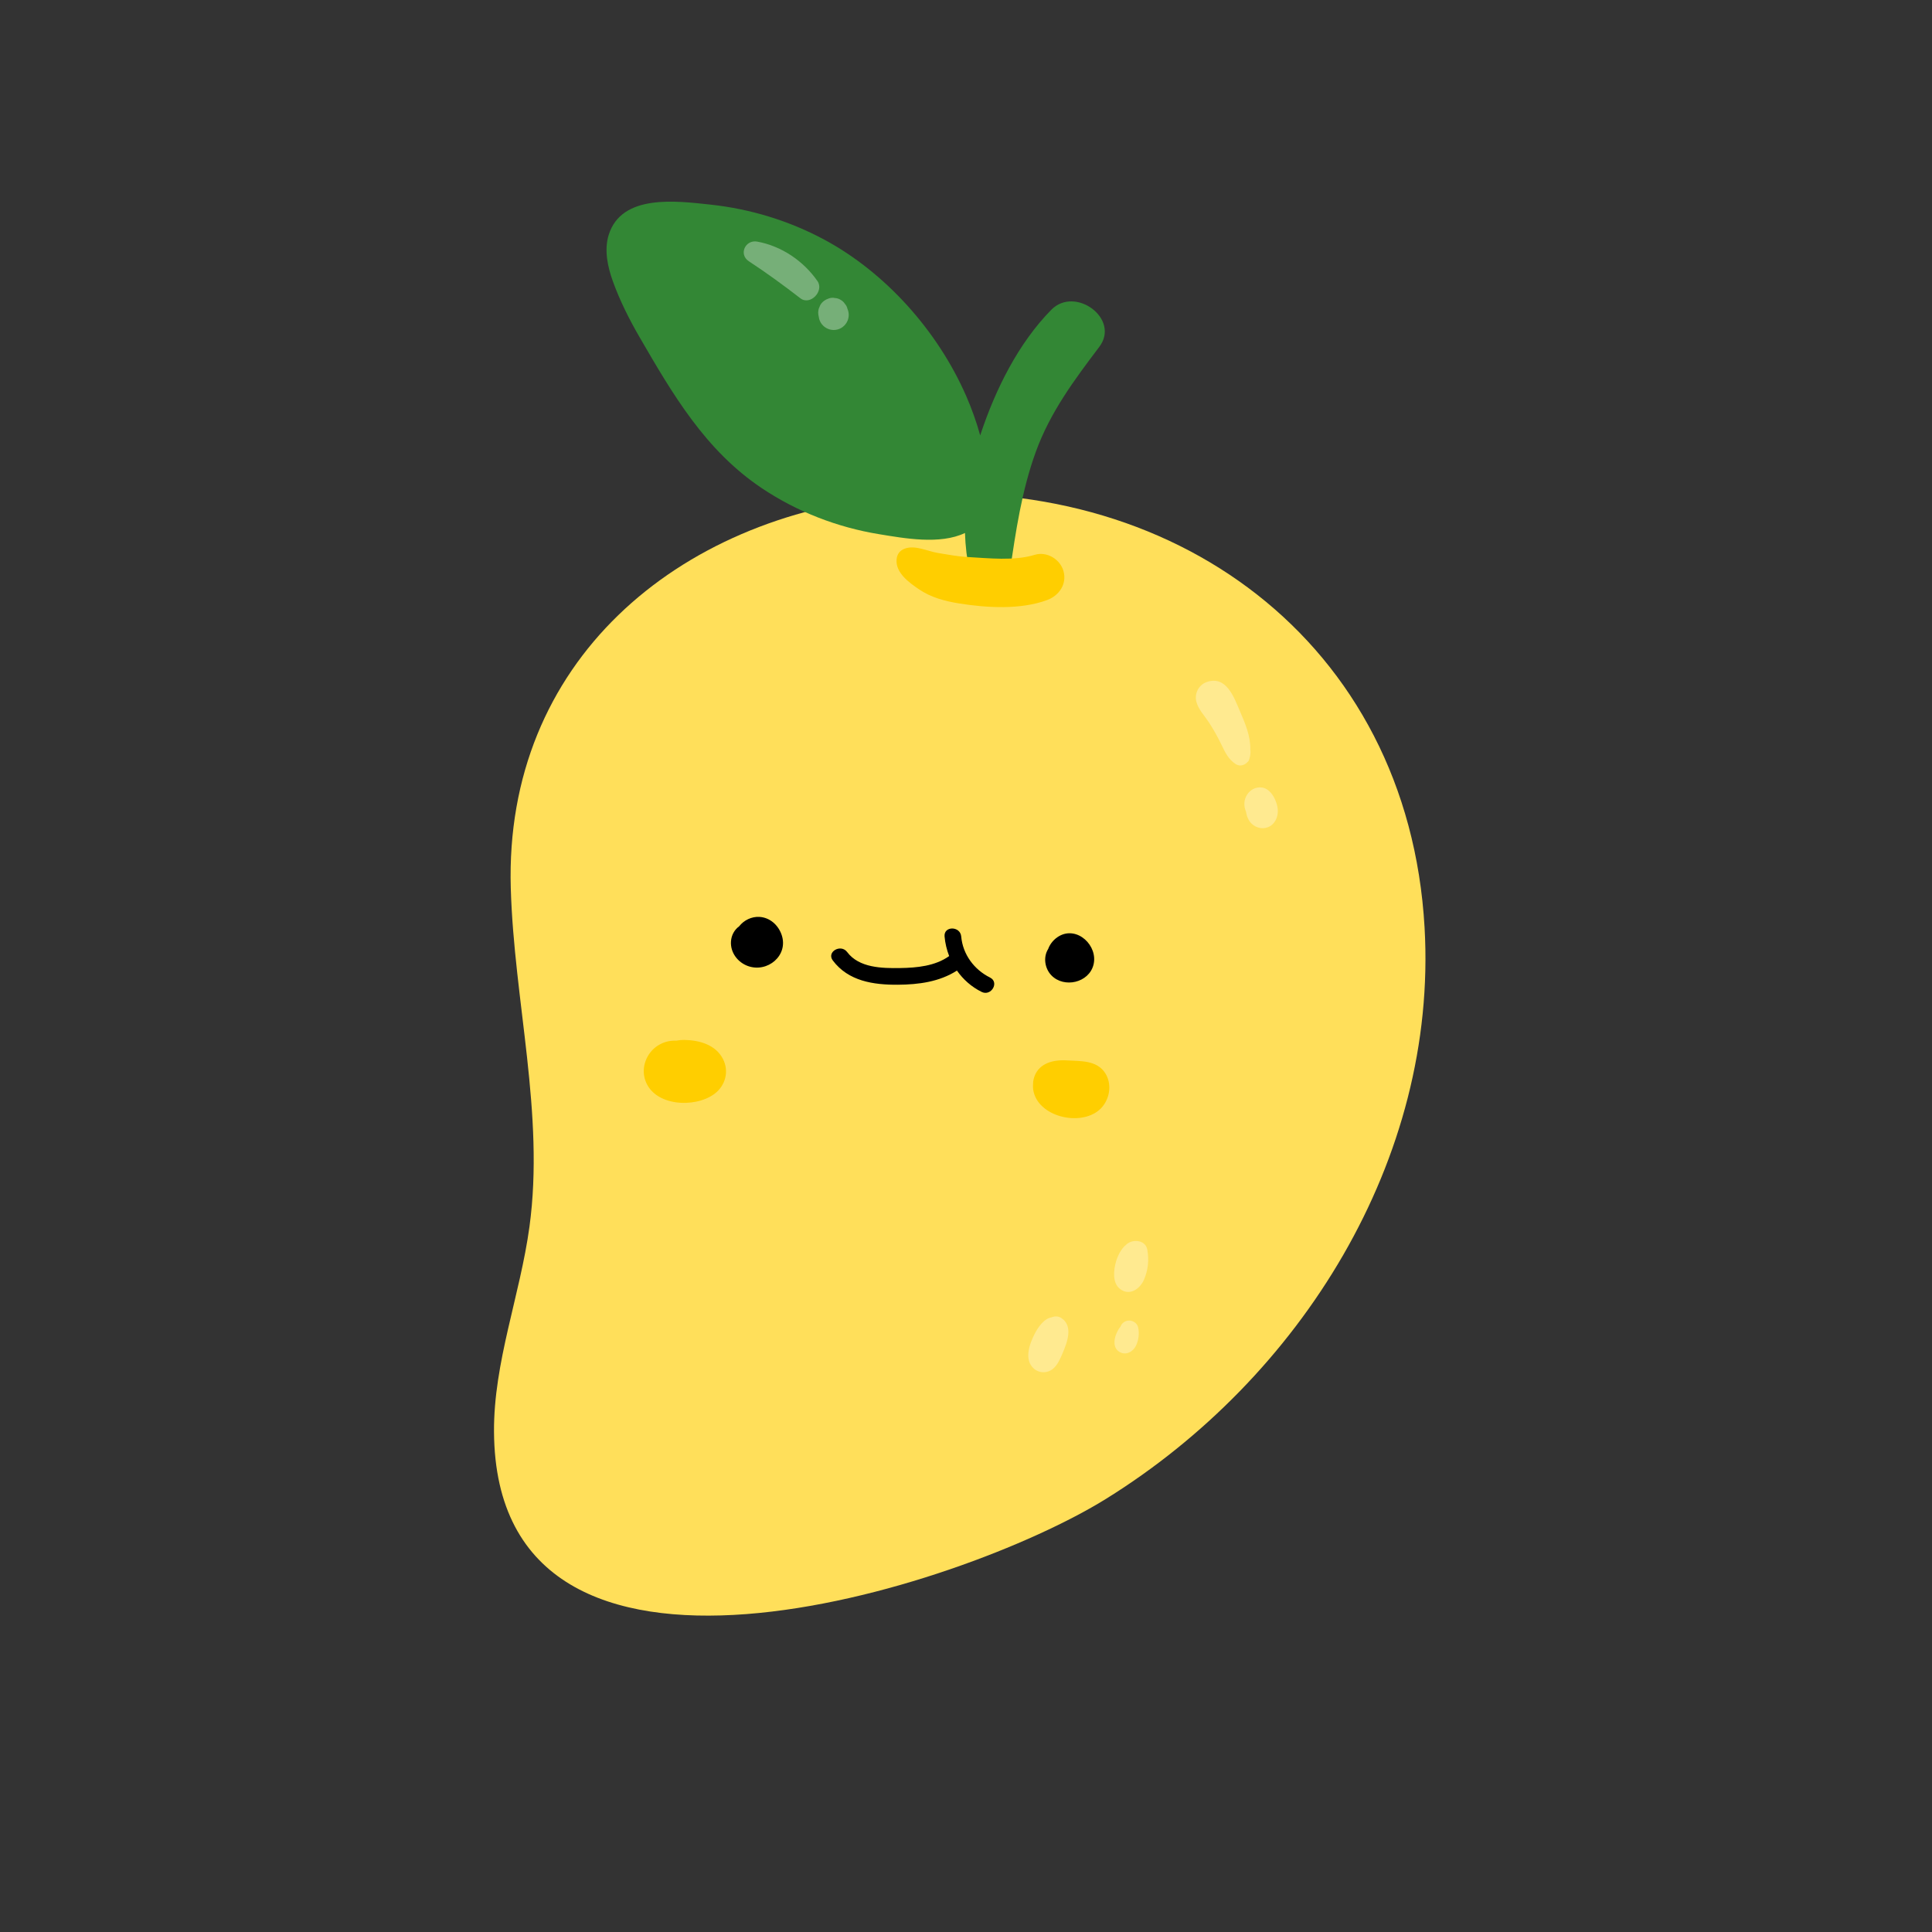 <svg xmlns="http://www.w3.org/2000/svg" xmlns:xlink="http://www.w3.org/1999/xlink" width="800" zoomAndPan="magnify" viewBox="0 0 600 600" height="800" preserveAspectRatio="xMidYMid meet" version="1.0"><rect x="0" y="0" width="600" height="600" fill="#333333" stroke="none"/><defs><clipPath id="38f2483528"><path d="M 153.301 153 L 443 153 L 443 502 L 153.301 502 Z M 153.301 153 " clip-rule="nonzero"/></clipPath></defs><g clip-path="url(#38f2483528)"><path fill="#ffdf5a" d="M 343.531 465.453 C 298.43 493.473 153.984 539.891 153.418 444.633 C 153.289 423.039 161.527 402.324 164.434 380.926 C 169.172 346.066 159.645 310.953 158.625 275.789 C 156.602 205.762 210.074 160.379 277.527 154.074 C 363.867 146.008 437.332 199.141 442.414 288.023 C 446.539 360.164 403.906 427.945 343.531 465.453 Z M 343.531 465.453 " fill-opacity="1" fill-rule="nonzero"/></g><path fill="#000000" d="M 242.75 290.34 C 244.938 296.762 238.309 302.215 232.238 299.996 C 229.117 298.859 226.809 295.84 227.008 292.426 C 227.125 290.402 228.109 288.73 229.547 287.676 C 231.027 285.785 233.41 284.605 235.863 284.75 C 239.125 284.945 241.719 287.316 242.75 290.34 Z M 307.457 303.578 C 302.523 301.133 299 296.387 298.512 290.832 C 298.223 287.543 293.051 287.512 293.344 290.832 C 293.531 292.941 294.023 294.984 294.773 296.914 C 290.426 300.035 284.703 300.562 279.512 300.637 C 273.938 300.719 266.797 300.609 263.094 295.668 C 261.121 293.035 256.633 295.609 258.629 298.277 C 263.465 304.723 271.246 305.867 278.836 305.816 C 285.312 305.77 291.73 304.918 297.188 301.426 C 299.125 304.188 301.711 306.488 304.848 308.043 C 307.82 309.52 310.441 305.059 307.457 303.582 Z M 328.938 290.707 C 327.395 291.578 326.125 293.047 325.512 294.727 C 323.93 297.246 324.449 300.762 326.523 302.906 C 330.445 306.965 338.164 305.227 339.59 299.629 C 341.086 293.738 334.613 287.5 328.938 290.707 Z M 328.938 290.707 " fill-opacity="1" fill-rule="nonzero"/><path fill="#338735" d="M 341.402 107.711 C 333.609 118.02 326.176 127.977 321.699 140.266 C 317.316 152.301 315.441 165.07 313.609 177.688 C 312.684 184.066 302.414 183.645 301.148 177.688 C 300.285 173.641 299.812 169.578 299.68 165.52 C 291.91 169.242 280.727 167.152 273.066 165.906 C 260.074 163.793 247.508 158.93 236.562 151.594 C 219.027 139.836 208.891 122.414 198.617 104.699 C 195.414 99.176 192.504 93.383 190.336 87.371 C 188.719 82.879 187.586 77.695 189.02 73.008 C 192.973 60.109 210.148 62.418 220.625 63.543 C 232.984 64.867 245.098 68.555 256.047 74.453 C 274.906 84.609 291.129 102.621 300.016 122.883 C 301.785 126.922 303.258 131.051 304.41 135.223 C 304.48 135.008 304.551 134.793 304.621 134.578 C 309.199 120.863 316.258 106.609 326.488 96.203 C 333.883 88.684 347.992 98.996 341.402 107.711 Z M 341.402 107.711 " fill-opacity="1" fill-rule="nonzero"/><path fill="#ffffff" d="M 248.551 92.625 C 243.336 88.594 238.086 84.762 232.578 81.148 C 229.289 78.996 231.473 74.363 235.156 75.031 C 242.688 76.398 249.527 81.035 253.875 87.297 C 256.012 90.375 251.637 95.012 248.551 92.625 Z M 263.176 95.875 C 263.035 95.273 262.758 94.75 262.348 94.301 C 262.023 93.797 261.59 93.402 261.055 93.113 C 260.523 92.773 259.949 92.59 259.336 92.562 C 258.723 92.426 258.109 92.453 257.492 92.645 C 256.375 93.008 255.297 93.699 254.734 94.77 C 254.578 95.137 254.422 95.504 254.266 95.875 C 254.047 96.691 254.047 97.512 254.266 98.332 C 254.309 98.566 254.352 98.801 254.395 99.035 C 254.617 99.828 255.02 100.516 255.598 101.102 C 256.184 101.68 256.871 102.082 257.664 102.305 C 257.68 102.309 257.695 102.312 257.711 102.32 C 259.27 102.762 261.043 102.297 262.176 101.137 C 262.188 101.125 262.199 101.113 262.211 101.102 C 262.793 100.52 263.191 99.828 263.414 99.035 C 263.637 98.207 263.637 97.379 263.414 96.551 C 263.336 96.324 263.258 96.098 263.176 95.875 Z M 387.422 236.66 C 387.684 236.469 387.891 236.168 387.98 235.734 C 387.98 235.723 387.98 235.715 387.984 235.703 C 388 235.66 388.016 235.621 388.031 235.578 C 388.301 234.668 388.43 233.762 388.297 232.852 C 388.391 228.535 386.723 224.73 384.957 220.594 C 383.148 216.359 380.781 209.758 374.805 211.793 C 372.266 212.656 370.879 215.371 371.551 217.953 C 372.172 220.348 374.074 222.266 375.402 224.289 C 376.883 226.543 378.191 228.91 379.367 231.34 C 380.516 233.711 381.496 235.828 383.781 237.309 C 385.008 238.105 386.539 237.672 387.422 236.66 Z M 396.73 250.668 C 396.367 248.691 395.234 246.258 393.477 245.152 C 391.676 244.016 389.324 244.492 387.906 246.004 C 386.492 247.508 386.078 249.672 386.777 251.598 C 386.832 251.75 386.898 251.902 386.965 252.062 C 387.16 253.492 387.738 254.852 388.66 255.762 C 390.195 257.273 392.613 257.711 394.477 256.543 C 396.453 255.305 397.133 252.863 396.73 250.668 Z M 349.707 386.578 C 348.141 387.848 347.09 390.062 346.59 391.805 C 345.832 394.434 345.387 398.41 347.832 400.297 C 350.797 402.586 354.047 400.285 355.285 397.395 C 356.574 394.387 356.871 391.32 356.309 388.109 C 355.758 384.961 351.578 384.695 349.707 386.578 Z M 329.711 409.391 C 328.699 408.688 327.559 408.691 326.574 409.121 C 324.254 409.469 322.383 412.18 321.34 414.207 C 319.719 417.367 317.902 422.336 321.133 425.086 C 322.828 426.531 325.277 426.516 326.992 425.113 C 328.457 423.914 329.27 421.965 329.996 420.254 C 331.414 416.895 333.352 411.922 329.711 409.391 Z M 350.281 410.137 C 349.156 410.305 348.359 411.004 347.992 411.973 C 347.441 412.645 347.02 413.41 346.66 414.277 C 345.898 416.133 345.66 418.676 347.68 419.859 C 349.656 421.016 351.855 419.824 352.773 417.941 C 353.621 416.203 353.879 414.094 353.453 412.207 C 353.137 410.82 351.633 409.934 350.281 410.137 Z M 350.281 410.137 " fill-opacity="0.33" fill-rule="nonzero"/><path fill="#ffce00" d="M 325.203 186.348 C 316.965 189.398 306.477 188.781 297.93 187.414 C 293.492 186.707 289.145 185.566 285.387 183.004 C 282.348 180.938 278.07 177.883 278.449 173.719 C 278.602 172.078 279.426 170.965 280.988 170.383 C 284.211 169.18 288.055 171.211 291.297 171.734 C 294.348 172.227 297.355 172.816 300.449 172.984 C 307.094 173.344 314.902 174.266 321.336 172.309 C 325.109 171.16 329.262 173.668 330.285 177.391 C 331.391 181.414 328.887 184.984 325.203 186.348 Z M 212.539 322.961 C 211.691 322.949 210.844 323.027 210.02 323.191 C 208.039 323.125 206.082 323.527 204.156 324.809 C 200.754 327.07 199.078 331.461 200.348 335.363 C 203.016 343.574 215.727 344.227 221.809 339.766 C 225.258 337.242 226.523 332.738 224.512 328.855 C 222.223 324.422 217.18 323.039 212.539 322.961 Z M 343.273 333.332 C 340.684 329.203 335.59 329.574 331.328 329.312 C 331.148 329.301 330.969 329.297 330.793 329.289 C 330.723 329.285 330.652 329.281 330.582 329.281 C 326.438 329.191 322.172 330.52 321.02 335.074 C 320.871 335.652 320.812 336.223 320.824 336.773 C 320.738 337.785 320.863 338.848 321.246 339.93 C 323.949 347.633 337.352 349.91 342.422 343.633 C 344.742 340.758 345.281 336.539 343.273 333.332 Z M 343.273 333.332 " fill-opacity="1" fill-rule="nonzero"/></svg>
